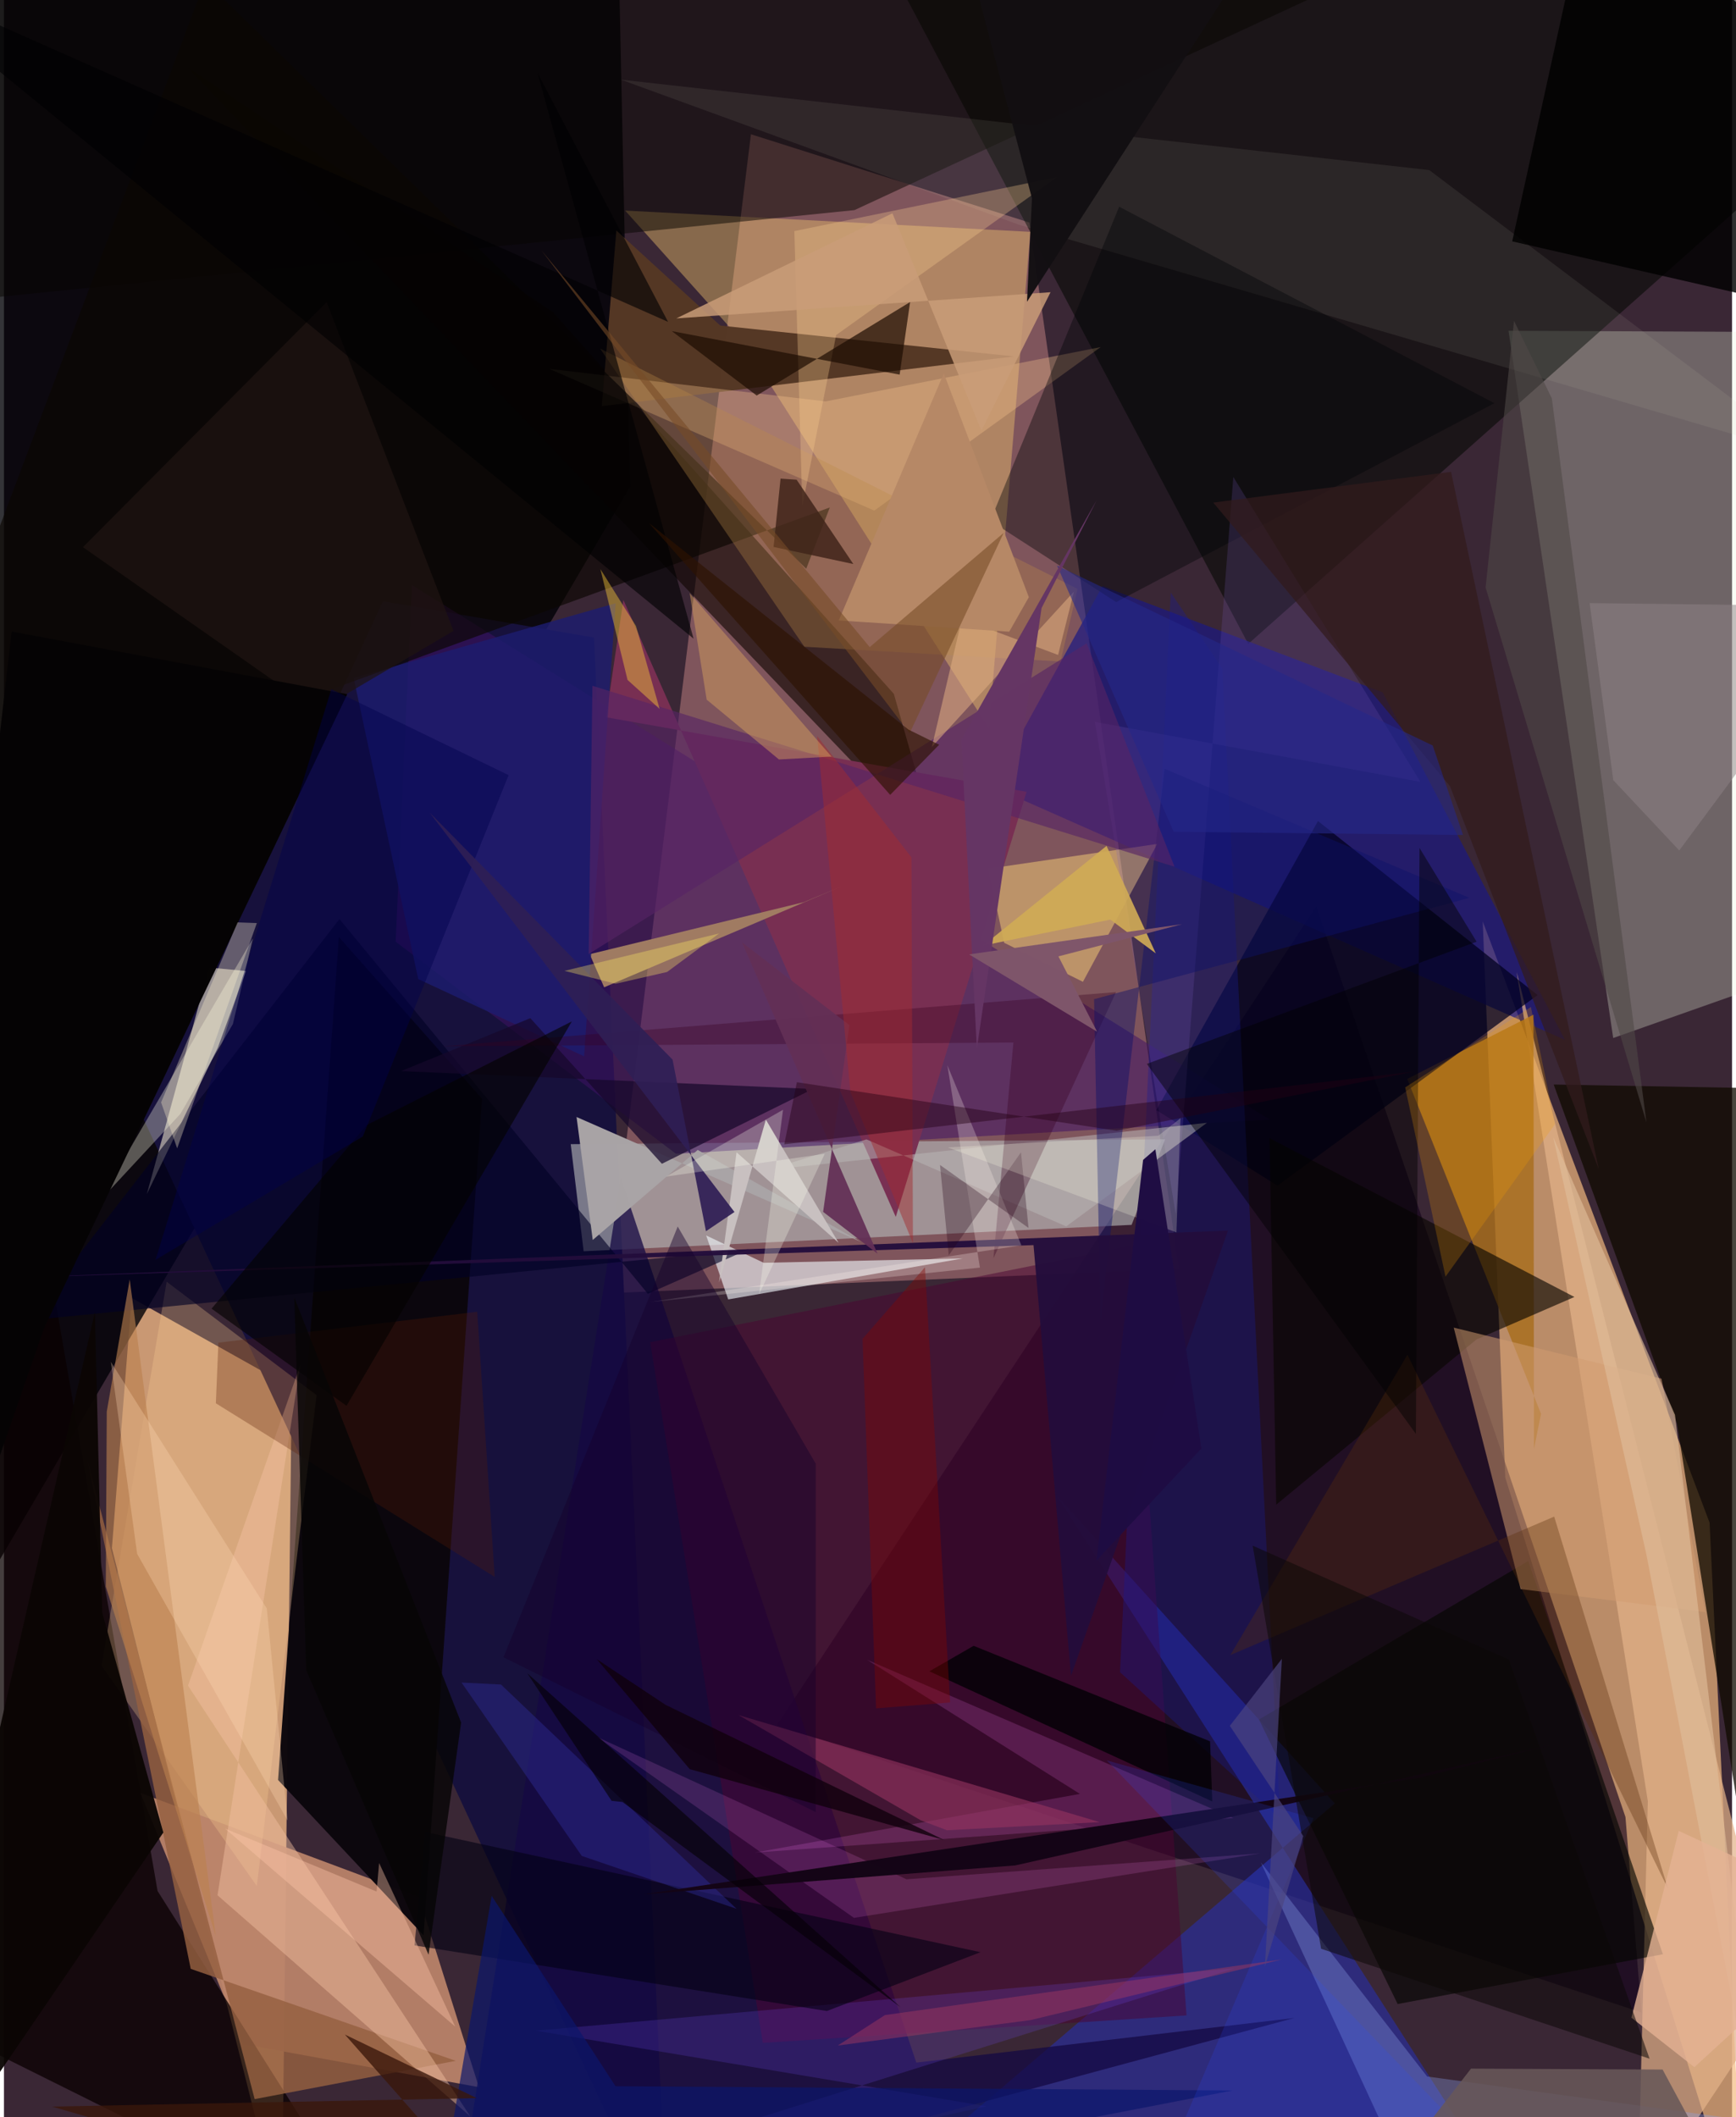 <svg xmlns="http://www.w3.org/2000/svg" width="228" height="278" viewBox="0 0 836 1024"><path fill="#3a2735" d="M0 0h836v1024H0z"/><path fill="#f5bb7f" fill-opacity=".686" d="M825.128 736.457L715.39 445.674l10.911 269.004L841.906 1086z"/><path fill="#de9493" fill-opacity=".42" d="M361.368 64.941l134.716 42.698 72.288 506.055-276.4 11.812z"/><path fill="#e2ac7f" fill-opacity=".847" d="M52.225 748.772l9.555-120.994 77.457 43.428-4.809 403.67z"/><path fill="#000106" fill-opacity=".796" d="M296.517-62l6.34 297.404L-62 856.45-9.017-62z"/><path fill="#edf4dd" fill-opacity=".294" d="M843.01 160.497L898 459.885l-119.495 42.162-50.642-342.063z"/><path fill="#ba8369" fill-opacity=".941" d="M66.006 867.168l134.709 50.307 29.048 92.016-113.896-20.804z"/><path fill="#17113c" d="M67.522 541.232L321.1 1086l-35.653-777.63-102.13-17.567z"/><path fill="#12001b" fill-opacity=".62" d="M784.435 878.83L634.852 438.456l-260.97 396.01 418.303 138.92z"/><path fill="#000700" fill-opacity=".541" d="M427.948-17.344L601.956 311.43 898 48.4l-83.291-75.247z"/><path fill="#292fa1" fill-opacity=".655" d="M509.776 723.962l134.037 148.294L393.517 1086l319.394-45.255z"/><path fill="#b3b6b7" fill-opacity=".624" d="M545.52 592.42l16.216-41.393-287.553 2.364 6.25 51.802z"/><path fill="#f3c56c" fill-opacity=".416" d="M357.612 165.547l-57.098-63.7 196.027 10.292-20.003 240.21z"/><path fill="#1b1882" fill-opacity=".69" d="M666.974 334.852l88.18 168.084-277.08-122.543 53.347-96.925z"/><path fill="#0c070d" fill-opacity=".98" d="M203.013 936.057l28.268-404.611-69.255-78.266-29.424 407.73z"/><path fill="#0a0000" fill-opacity=".757" d="M182.507 1086L-62 964.313l75.358-401.848L74.314 914.59z"/><path fill="#401264" fill-opacity=".529" d="M325.084 558.033l287.23-16.51-414.93-258.552-7.892 172.511z"/><path fill="#e3b189" fill-opacity=".71" d="M857.849 966.64l-67.542 101.732 4.95-197.19-63.458-401z"/><path fill="#0f0600" fill-opacity=".612" d="M430.506 335.602l21.84 76.73L88.984 32.773l176.495 118.085z"/><path fill="#fbf3d5" fill-opacity=".549" d="M103.507 506.558l13.556-36.917-17.836-1.67L69.13 577.49z"/><path fill="#a86e1d" fill-opacity=".831" d="M678.862 521.838l61.09-31.084.206 210.061 3.44-16.977z"/><path fill="#150943" fill-opacity=".753" d="M624.325 976.003l-182.96 21.608-142.913-427.676L216.669 1086z"/><path fill="#110b00" fill-opacity=".761" d="M809.417 688.819l-59.7-164.27 127.501 2.286-20.842 458.67z"/><path fill="#060500" fill-opacity=".498" d="M764.114-62L411.448 101.622-6.966 144.065-62-36.182z"/><path fill="#00001e" fill-opacity=".733" d="M616.1 573.446l125.834-92.158-106.247-84.164-78.18 139.811z"/><path fill="#f1f9fc" fill-opacity=".612" d="M367.543 610.77l96.27-2.107-113.442 19.83-10.668-30.952z"/><path fill="#553825" fill-opacity=".992" d="M289.202 196.446l199.43-24.05-142.098-14.925-50.262-45.984z"/><path fill="#793053" fill-opacity=".996" d="M299.662 290.154l131.77 298.418 63.28-205.602-203.46-36.069z"/><path fill="#fdd577" fill-opacity=".486" d="M476.204 420.153l7.672 35.84 38.1 18.874 35.978-66.692z"/><path fill="#4c0432" fill-opacity=".494" d="M545.088 602.678l-232.476 46.484 54.492 338.907 204.982-13.277z"/><path fill="#181c93" fill-opacity=".349" d="M564.45 286.56l24.955 36.828 27.99 556.09-77.475-70.69z"/><path fill="#040600" fill-opacity=".631" d="M674.226 969.283L607.14 831.662l130.235-76.627 65.174 190.158z"/><path fill="#080500" fill-opacity=".624" d="M712.358 647.844l47.393-20.542-147.506-76.808 3.237 177.256z"/><path fill="#fecd93" fill-opacity=".282" d="M151.25 674.805l-28.923 237.398-75.101-106.58 31.49-185.692z"/><path fill="#f7c48c" fill-opacity=".337" d="M263.8 178.404l133.695 15.752 133.047-26.275-109.52 79.07z"/><path fill="#d19d71" fill-opacity=".525" d="M701.361 642.126l32.362 126.467 89.322 11.083-21.162-112.869z"/><path fill="#a27d62" fill-opacity=".976" d="M406.118 428.334l-19.228 8.027-103.53 25.142 6.996 16.01z"/><path fill="#8ea3eb" fill-opacity=".329" d="M898 1033.122l-209.509-28.792-80.47-103.597L693.674 1086z"/><path fill="#d0d1b6" fill-opacity=".094" d="M689.515 82.26l183.408 138.444L490.87 108.638 298.494 38.534z"/><path fill="#000307" fill-opacity=".392" d="M721.041 195.006L539.506 99.98 477.18 251.887l60.883 39.333z"/><path fill="#1d1d6e" fill-opacity=".816" d="M169.166 327.869l126.75-36.104-15.252 219.148-80.255-37.356z"/><path fill="#744ff9" fill-opacity=".2" d="M475.31 1018.74l-217.997-36.578 338.01-30.144L168.806 1086z"/><path fill="#010101" fill-opacity=".816" d="M729.65 116.74L898 155.36l-9.866-108.603L768.894-62z"/><path fill="#0b0703" fill-opacity=".663" d="M97.299-9.213L-62 413.854 399.525 245.44l-11.413 29.645z"/><path fill="#956041" fill-opacity=".824" d="M40.337 706.002l80.945 309.265 97.308-18.512-128.24-44.487z"/><path fill="#f3c0a2" fill-opacity=".447" d="M103.32 916.684l122.283 106.963L89.04 815.285l54.307-155.072z"/><path fill="#fe80fb" fill-opacity=".169" d="M520.53 867.65l-102.932-64.843 177.156 76.487-231.403 16.72z"/><path fill="#000024" fill-opacity=".616" d="M162.315 444.53L11.594 638.614l348.708-34.396-48.814 21.541z"/><path fill="#be8c48" fill-opacity=".325" d="M387.21 312.81l-98.83-144.23 231 116.265-8.23 35.099z"/><path fill="#a9a4a6" fill-opacity=".996" d="M277.005 540.252l137.468 60.326-78.852-44.391-50.779 43.542z"/><path fill="#020014" fill-opacity=".596" d="M472.437 944.214l-74.355 28.446-199.457-31.734 5.11-54.881z"/><path fill="#16082b" fill-opacity=".714" d="M192.103 518.053l199.234 8.661-73.05 36.166-63.651-70.43z"/><path fill="#7a5dbe" fill-opacity=".2" d="M594.736 230.702l-27.832 356.665-39.129-238.228 157.48 29.03z"/><path fill="#fffee7" fill-opacity=".322" d="M85.275 538.839l25.481-43.544 9.664-41.473-74.499 127.436z"/><path fill="#b9b4b5" fill-opacity=".537" d="M513.892 593.167l68.07-50.1-212.322 22.788 47.627-14.78z"/><path fill="#fcce91" fill-opacity=".306" d="M382.368 111.773l3.856 132.91 16.363-82.63 106.782-76.34z"/><path fill="#c8c0c0" fill-opacity=".988" d="M403.754 601.075l-35.168-59.547-22.638 78.766 8.46-62.964z"/><path fill="#38011f" fill-opacity=".337" d="M537.982 479.84l-326.223 26.239 276.587-1.85-9.654 104.332z"/><path fill="#953460" fill-opacity=".596" d="M456.195 885.227l-12.728-4.841-88.09-50.857L530.088 881.3z"/><path fill="#e0bc9a" fill-opacity=".631" d="M852.837 1054.839L794.56 751.846l-45.12-202.023 58.963 134.487z"/><path fill="#1c0c02" fill-opacity=".694" d="M323.094 160.149l41.064 31.168 74.214-45.234-5.069 35.12z"/><path fill="#0b166b" fill-opacity=".69" d="M295.863 1009.029l298.562 2.058L207.013 1086l28.93-169.055z"/><path fill="#592e09" fill-opacity=".341" d="M805.015 913.517L678.963 655.262l-85.676 145.246 156.663-66.98z"/><path fill="#fc85f4" fill-opacity=".157" d="M436.63 908.942l171.018-12.512-196.455 31.175-124.327-87.523z"/><path fill="#0c1168" fill-opacity=".443" d="M708.918 434.25L561.48 371.815l-31.002 266.676-3.117-155.214z"/><path fill="#020005" fill-opacity=".788" d="M447.673 808.35l21.426-12.325 114.392 46.198 1.055 29.077z"/><path fill="#302d98" fill-opacity=".435" d="M221.367 813.798l19.076.938L354.4 923.224l-74.874-25.58z"/><path fill="#230d3b" fill-opacity=".949" d="M592.156 595.206l-75.954 215.363-18.134-208.351L-4.326 618.3z"/><path fill="#40241a" fill-opacity=".839" d="M375.697 231.485l7.77.534 27.436 40.783-38.585-8.262z"/><path fill="#fff4ed" fill-opacity=".255" d="M456.385 515.192l35.804 87.117-179.355 27.42 159.313-16.63z"/><path fill="#010000" fill-opacity=".455" d="M683.06 693.517l-130.175-178.95L712.42 455.47l-27.613-45.333z"/><path fill="#571c04" fill-opacity=".298" d="M102.516 678.725l134.889 83.985-8.447-128.244-125.227 14.917z"/><path fill="#ca9d78" fill-opacity=".843" d="M325.248 154.003l181.055-12.67-33.463 66.923-43.016-105.099z"/><path fill="#ba804f" fill-opacity=".616" d="M49.737 682.717l-.474 84.64 53.21 169.039-41.637-317.594z"/><path fill="#140516" fill-opacity=".984" d="M309.38 916.212l179.84-13.973 258.322-58.07-63.003 15.742z"/><path fill="#321b1c" fill-opacity=".729" d="M585.024 243.087L699.52 380.202l72 185.252-71.46-337.243z"/><path fill="#562365" fill-opacity=".627" d="M284.682 331.697l-1.821 129.721 240.912-150.246 42.522 108.032z"/><path fill="#284dff" fill-opacity=".176" d="M633.49 879.394l-99.972-27.942 178.544 185.52L545.122 1086z"/><path fill="#675859" fill-opacity=".871" d="M643.338 1086h204.879l-45.81-85.031-92.686-.454z"/><path fill="#0b0604" fill-opacity=".953" d="M-59.183 1086L77.11 886.325 47.547 779.973l-3.552-145.355z"/><path fill="#201511" fill-opacity=".71" d="M38.217 264.644l117.89-118.532 61.369 159.031-65.905 38.848z"/><path fill="#15002a" fill-opacity=".451" d="M325.945 593.224l-84.297 208.341 151.041 74.862.036-168.462z"/><path fill="#e4b294" fill-opacity=".792" d="M817.778 999.83l-30.459-23.953 22.902-90.35L898 926.273z"/><path fill="#632f56" fill-opacity=".933" d="M357.031 455.755l51.97 40.072-12.709 90.314 26.305 20.228z"/><path fill="#840700" fill-opacity=".38" d="M445.563 612.908L457.72 823.42l-35.809 2.853-6.554-178.712z"/><path fill="#d0ab56" fill-opacity=".914" d="M473.744 457.32l59.652-48.18 23.841 51.989-22.022-16.359z"/><path fill="#ffd037" fill-opacity=".42" d="M301.68 328.868l-13.144-53.62 17.222 27.53 11.43 40.081z"/><path fill="#050304" fill-opacity=".996" d="M19.5 642.154l146.575-306.398L3.722 305.449-62 877.105z"/><path fill="#a22a2f" fill-opacity=".475" d="M393.409 356.036l16.073 172.122 30.26 73.128-.728-186.613z"/><path fill="#dea65e" fill-opacity=".439" d="M374.916 367.322l25.42-1.389-68.622-79.092 8.239 51.554z"/><path fill="#040200" fill-opacity=".631" d="M165.715 679.95l109.023-185.934-99.267 50.135-75.033 88.79z"/><path fill="#000102" fill-opacity=".62" d="M321.285 155.685L258.074 35.149l75.538 273.755L-62-14.313z"/><path fill="#210314" fill-opacity=".302" d="M457.067 607.164l-4.227-43.71 42.808 30.44-3.64-36.56z"/><path fill="#e2b082" fill-opacity=".537" d="M509.958 316.772l-46.548-17.447-14.527 62.004 68.74-75.202z"/><path fill="#fef2cd" fill-opacity=".337" d="M122.33 446.455l-38.536 108.97-7.776-22.237 37-87.06z"/><path fill="#ffc8ab" fill-opacity=".388" d="M218.295 980.188l-36.806-79.111-1.22 13.808-73.369-30.492z"/><path fill="#8e8287" fill-opacity=".506" d="M778.551 377.33l31.912 34L898 293.24l-130.895-1.527z"/><path fill="#ffffe6" fill-opacity=".224" d="M567.212 596.066l1.961-55.225-10.711 8.468-101.871 5.652z"/><path fill="#230014" fill-opacity=".439" d="M681.907 518.335l-304.416 35.13 6.1-30.037 154.69 23.46z"/><path fill="#3a170b" fill-opacity=".788" d="M228.721 1014.787l-205.479 4.095L254.904 1086l-89.98-101.967z"/><path fill="#00024c" fill-opacity=".439" d="M73.308 609.359l85.068-276.016 85.762 41.565-70.546 174.782z"/><path fill="#f79f00" fill-opacity=".227" d="M738.695 487.058l-60.827 38.869 19.51 91.555 53.01-73.764z"/><path fill="#070505" fill-opacity=".816" d="M205.407 945.438l15.758-112.281-80.72-205.678 5.774 180.31z"/><path fill="#0c0907" fill-opacity=".537" d="M637.196 942.554l158.911 53.17-68.062-193.03L604.1 747.576z"/><path fill="#1f0d43" fill-opacity=".992" d="M579.278 700.598l-50.73 54.197 22.535-193.8 5.943-5.138z"/><path fill="#ffdbb6" fill-opacity=".294" d="M137.227 880.553l-72.794-129-12.743-92.908 75.466 119.317z"/><path fill="#504847" fill-opacity=".584" d="M748.821 192.705l45.758 350.112-77.805-258.693 13.75-128.934z"/><path fill="#252789" fill-opacity=".588" d="M509.434 273.525l181.757 87.052 14.664 43.284-139.967-1.56z"/><path fill="#060007" fill-opacity=".651" d="M253.196 809.315l40.768 61.69 5.251.556 134.633 99.333z"/><path fill="#120f12" fill-opacity=".965" d="M629.557-62H455.626l41.693 157.939-2.404 50.022z"/><path fill="#9f3860" fill-opacity=".486" d="M496.675 977.029l-93.286 12.31 22.793-14.715 191.99-26.9z"/><path fill="#653664" fill-opacity=".992" d="M528.598 241.979l-65.4 115.676 7.449 149.631 31.331-213.208z"/><path fill="#2f1f55" fill-opacity=".918" d="M339.609 595.501l13.794-9.3-147.485-193.207 117.53 119.498z"/><path fill="#4d457f" fill-opacity=".671" d="M610.004 951.257l18.58-63.204-35.54-53.323 25.18-32.424z"/><path fill="#ffec63" fill-opacity=".337" d="M345.986 451.481l-74.834 18.087 24.742 6.241 24.9-5.692z"/><path fill="#10000c" fill-opacity=".792" d="M320.027 824.55l-33.294-22.109 45.03 53.24 123.013 34.24z"/><path fill="#b68866" d="M403.86 300.084l82.468 5.439 9.486-16.69-41.141-108.263z"/><path fill="#774b27" fill-opacity=".576" d="M260.06 121.142l158.763 191.844 64.814-55.256-45.496 96.902z"/><path fill="#fdffec" fill-opacity=".275" d="M365.311 626.037l31.761-67.984-76.751 11.012 56.575-32.316z"/><path fill="#7f566b" fill-opacity=".996" d="M466.902 461.603l61.931 37.394-18.714-36.435 59.817-15.568z"/><path fill="#2d1200" fill-opacity=".631" d="M452.417 360.2l-14.886-7.347-125.448-99.837 116.651 131.438z"/></svg>